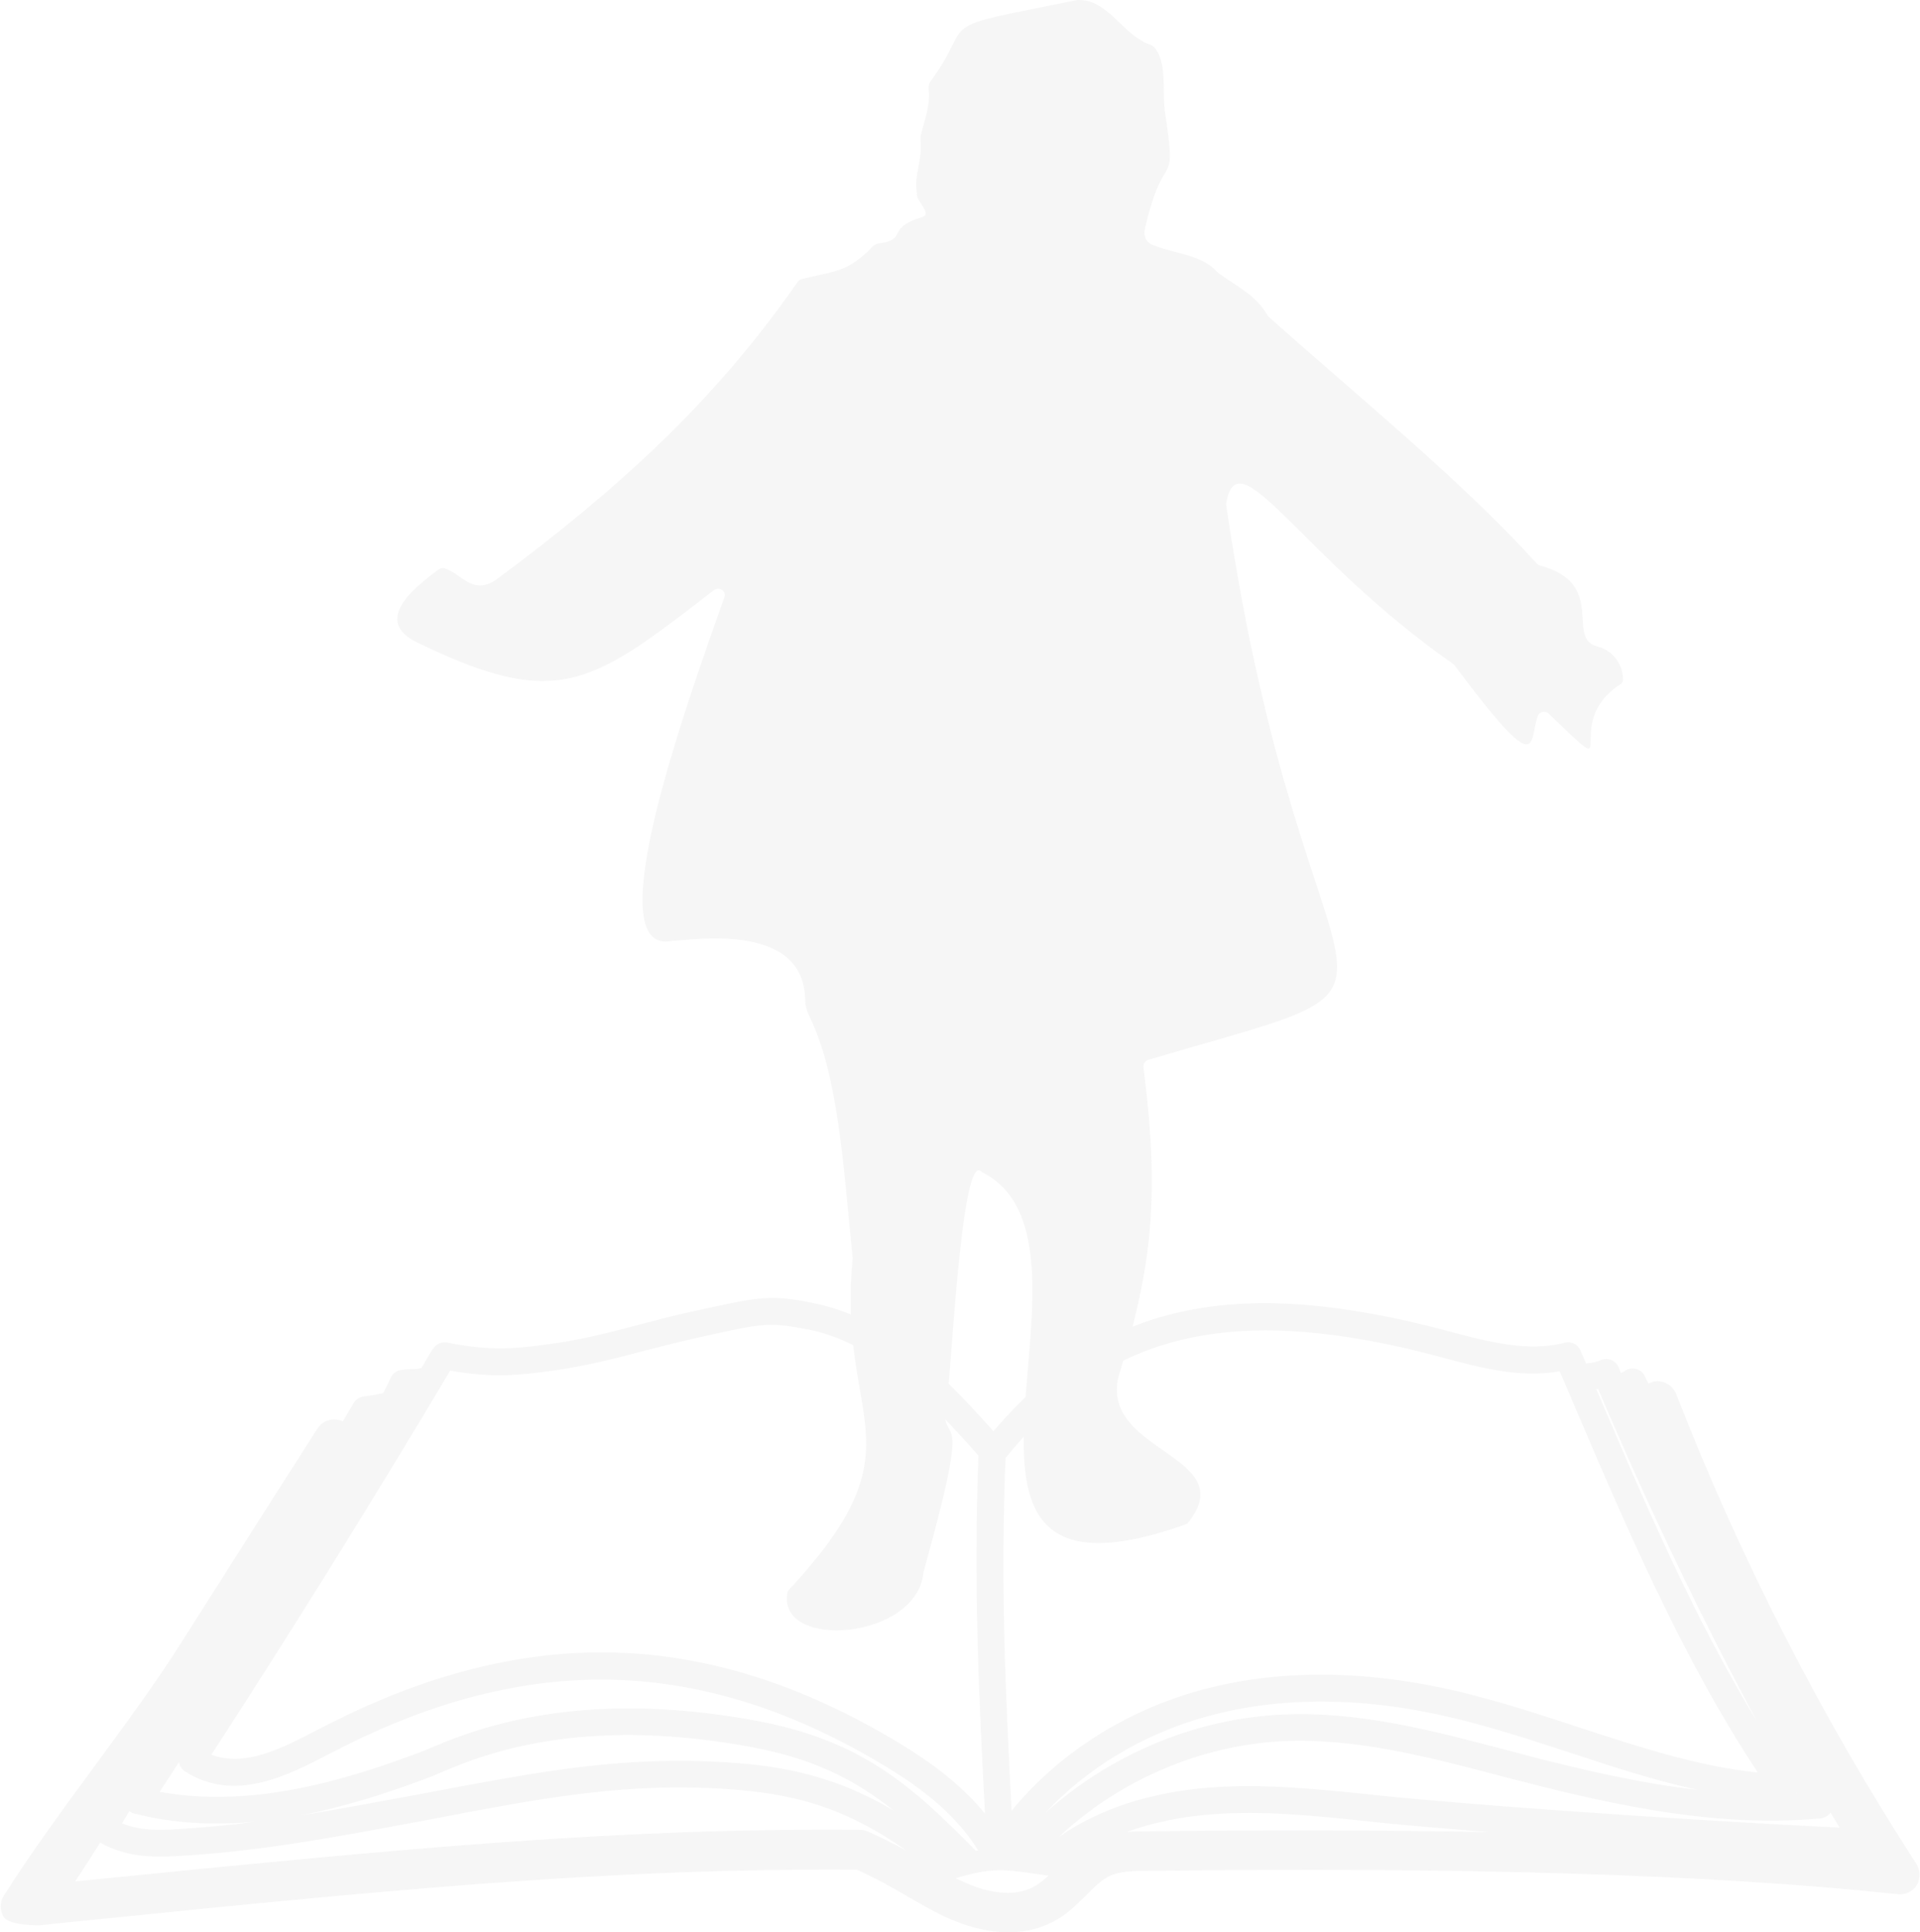 <svg width="1065" height="1072" viewBox="0 0 1065 1072" fill="none" xmlns="http://www.w3.org/2000/svg">
<g opacity="0.04">
<path d="M1063.01 1034.05C1009.95 952.039 965.109 864.189 929.735 773.28C928.621 770.5 926.532 768.415 923.886 767.164C921.24 766.052 918.176 765.913 915.53 767.025C915.112 767.164 914.834 767.303 914.416 767.581C913.58 766.052 912.884 764.662 912.188 763.133C911.213 761.187 909.402 759.936 907.313 759.38H907.174C905.085 758.963 902.996 759.38 901.325 760.492C900.628 761.048 899.932 761.326 899.097 761.604C898.679 760.631 898.261 759.658 897.843 758.546C897.147 756.739 895.615 755.21 893.804 754.515C891.994 753.82 889.905 753.82 888.094 754.515C885.448 755.627 882.524 756.322 879.739 756.322L876.675 749.233C875.282 745.758 871.522 743.95 867.901 744.923C847.707 750.206 825.703 744.368 804.535 738.807C800.496 737.695 796.318 736.583 792.28 735.61C680.588 707.948 609.841 724.907 551.071 793.992C524.053 763.828 493.276 731.718 452.749 723.239C427.542 717.957 421.554 719.347 387.99 726.714L384.648 727.409C374.899 729.494 365.151 732.135 355.542 734.637C339.108 738.946 322.118 743.394 305.266 745.618C285.63 748.26 272.26 749.65 247.889 744.785C247.75 744.785 247.75 744.785 247.61 744.785C247.471 744.785 247.193 744.785 247.053 744.785C246.775 744.785 246.496 744.785 246.078 744.785C245.939 744.785 245.8 744.785 245.661 744.785C245.382 744.785 244.964 744.923 244.686 744.923C244.547 744.923 244.407 745.063 244.268 745.063C243.989 745.202 243.572 745.202 243.293 745.48C243.154 745.619 243.015 745.619 242.875 745.758C242.736 745.897 242.458 745.897 242.318 746.036L242.179 746.175C242.04 746.314 241.9 746.453 241.622 746.592C241.483 746.731 241.204 746.87 241.065 747.148C240.926 747.287 240.786 747.426 240.647 747.704C240.508 747.982 240.369 748.121 240.09 748.399L239.951 748.538C237.862 752.013 235.773 755.349 233.823 758.824C232.709 759.38 231.038 759.519 228.392 759.519C226.442 759.658 224.353 759.658 222.125 760.075C219.757 760.492 217.668 762.16 216.693 764.384C215.579 766.886 214.187 769.666 212.515 772.863C210.009 773.419 205.691 774.253 201.931 774.67C199.564 774.948 197.335 776.338 196.221 778.284C194.272 781.76 192.183 785.096 190.094 788.571C187.865 787.459 185.359 787.181 182.852 787.737C179.927 788.432 177.56 790.1 176.028 792.602C151.238 831.384 126.31 870.583 99.989 912.145C86.062 934.108 69.768 956.21 52.638 979.562C35.508 1002.91 17.682 1027.1 2.085 1051.71C-0.144 1055.18 -0.144 1059.77 1.945 1063.38C5.148 1068.52 21.721 1068.11 21.86 1068.11C213.908 1048.37 338.551 1036.28 475.31 1037.25C486.73 1042.39 496.061 1047.81 504.417 1052.68C511.937 1056.99 519.04 1061.16 526.699 1064.49C534.498 1067.97 546.336 1072 559.427 1072C569.593 1072 578.785 1069.5 586.862 1064.63C592.99 1060.88 597.725 1056.15 602.321 1051.57C606.917 1046.98 611.234 1042.67 615.969 1040.58C621.4 1038.08 628.781 1037.94 635.188 1037.94C809.966 1035.58 950.486 1039.89 1052.85 1050.87C1057.02 1051.29 1061.06 1049.34 1063.29 1045.73C1065.24 1042.11 1065.24 1037.53 1063.01 1034.05ZM788.38 750.067C792.28 751.04 795.901 752.013 800.496 753.264C821.525 758.824 843.251 764.662 865.116 760.77L869.433 770.778C901.743 846.535 932.242 918.4 974.997 983.315C941.99 979.979 909.542 969.276 875.421 958.156C853.974 951.066 831.692 943.838 809.131 938.417C757.045 926.185 708.859 925.907 665.687 937.722C623.907 949.259 586.862 973.029 561.098 1004.58C557.616 935.359 554.97 879.618 557.756 808.865C613.323 740.475 680.31 723.378 788.38 750.067ZM71.718 1004.72C72.553 1005.42 73.528 1005.97 74.503 1006.11C96.785 1011.81 119.346 1012.65 141.211 1010.7C126.449 1012.65 111.548 1014.04 96.785 1014.87C86.619 1015.43 77.149 1015.43 67.679 1011.53C69.071 1009.31 70.325 1006.95 71.718 1004.72ZM837.123 971.222L834.895 970.666C794.786 960.102 753.285 949.12 710.948 951.205C662.901 953.43 615.69 973.446 579.899 1005.7C603.156 980.674 634.63 961.77 669.726 952.178C710.391 941.058 756.21 941.197 805.788 953.012C827.653 958.156 849.518 965.384 870.826 972.334C893.944 979.979 917.48 987.624 941.294 992.907C909.681 989.293 878.207 981.925 847.986 974.141C844.365 973.168 840.744 972.195 837.123 971.222ZM233.823 987.625C239.533 985.539 242.736 984.149 246.218 982.62C249.142 981.369 252.206 980.118 256.941 978.311C302.063 961.075 355.542 958.017 415.565 968.998C450.939 975.392 474.057 987.207 495.504 1004.3C464.03 985.678 435.898 979.84 404.006 977.755C348.439 974.002 302.899 982.342 254.574 991.239L253.32 991.517C246.078 992.768 238.976 994.158 231.734 995.548L228.67 996.104C208.337 999.857 187.865 1003.75 167.115 1007.09C191.208 1002.36 213.908 994.992 233.823 987.625ZM102.495 982.62C129.931 1000.41 159.455 985.122 183.13 972.751L185.637 971.5C292.733 916.037 389.801 918.678 491.047 979.84C506.924 989.432 528.928 1004.44 542.576 1026.55C542.158 1026.68 541.74 1026.68 541.322 1026.82C505.392 990.127 477.26 965.106 418.35 954.403C355.82 943.004 299.835 946.34 252.067 964.411C247.053 966.218 243.989 967.608 240.926 968.859C237.583 970.249 234.38 971.639 228.949 973.585C189.536 988.18 138.565 1003.19 88.569 994.019C91.911 988.876 95.532 983.315 99.292 977.616C99.571 979.562 100.685 981.369 102.495 982.62ZM55.563 1022.24C70.046 1030.3 84.251 1030.44 97.482 1029.74C142.743 1027.38 187.865 1018.9 231.456 1010.7C239.672 1009.17 247.889 1007.64 255.966 1006.11L257.081 1005.83C304.431 997.077 349.135 988.876 402.892 992.49C438.265 994.853 467.372 1001.66 502.746 1026.68C496.479 1023.21 489.515 1019.73 481.577 1016.12C480.185 1015.56 478.792 1015.15 477.26 1015.15C344.818 1014.04 230.341 1024.74 41.636 1043.78C46.51 1036.55 51.106 1029.33 55.563 1022.24ZM554.692 1037.53H554.831C558.87 1037.53 563.048 1038.08 566.947 1038.5C571.822 1039.19 576.696 1039.89 581.57 1040.58C579.342 1042.67 577.114 1044.48 574.885 1045.87C561.516 1054.07 544.247 1048.51 535.195 1044.34C533.523 1043.64 531.852 1042.81 530.181 1041.98C538.398 1039.47 546.475 1037.53 554.692 1037.53ZM672.372 1006.53C700.503 1004.3 729.471 1007.36 757.463 1010.28L766.794 1011.26C782.949 1012.92 803.282 1014.59 825.425 1016.4C767.212 1015.29 703.567 1015.15 634.491 1015.98C631.567 1015.98 628.503 1016.12 625.16 1016.26C639.366 1011.12 655.242 1007.78 672.372 1006.53ZM1020.4 1013.9C977.364 1011.95 838.934 1003.61 768.326 996.382L758.995 995.409C730.306 992.49 700.782 989.432 671.257 991.656C638.251 994.158 609.423 1003.61 587.419 1019.04C620.843 987.624 665.965 968.164 711.784 965.94C752.032 964.133 792.279 974.697 831.413 984.983L833.502 985.539C837.123 986.512 840.744 987.486 844.365 988.32C897.425 1002.08 954.246 1014.04 1009.95 1008.75C1012.18 1008.48 1014.13 1007.36 1015.38 1005.56C1017.05 1008.34 1018.73 1011.12 1020.4 1013.9ZM996.861 994.853C996.722 994.853 996.583 994.853 996.443 994.853C996.443 994.714 996.583 994.575 996.583 994.436C996.722 994.575 996.722 994.714 996.861 994.853ZM974.439 954.681C939.901 897.967 913.162 835.832 885.448 770.639C885.727 770.639 886.145 770.5 886.423 770.5C914.555 836.527 943.522 897.272 974.439 954.681ZM546.336 1006.11C531.713 988.181 513.051 975.67 498.846 967.052C392.725 902.971 291.061 900.052 178.813 958.295L176.306 959.546C156.391 969.971 135.78 980.535 117.257 973.446C161.126 905.89 204.159 836.666 245.521 767.442C245.521 767.303 245.661 767.303 245.661 767.164C247.053 764.94 248.307 762.577 249.699 760.353C272.818 764.523 287.023 763.133 306.938 760.353C324.624 757.99 342.172 753.403 359.023 748.955H359.162C368.493 746.592 378.103 744.089 387.433 742.004L392.447 740.892C423.364 734.081 426.567 733.386 448.989 737.695C486.173 745.063 516.254 777.867 542.715 807.475C540.069 879.618 542.854 938.556 546.336 1006.11Z" fill="#252526"/>
<path d="M898.817 379.621C864.14 402 902.717 437.863 858.987 395.884C857.038 394.077 853.974 394.772 852.999 397.274C847.846 411.036 855.645 434.666 806.902 369.195C806.623 368.917 806.345 368.639 806.066 368.361C721.253 309.146 686.855 241.729 680.17 278.982C680.17 279.399 680.17 279.816 680.17 280.233C724.456 582.427 812.194 536.139 636.858 587.988C635.187 588.544 634.073 590.212 634.212 592.019C644.657 671.39 636.44 710.033 620.425 763.828C620.425 763.967 620.425 764.106 620.285 764.106C610.955 805.946 688.387 807.336 659.28 844.45C658.862 845.006 658.305 845.423 657.609 845.701C490.072 905.195 624.463 690.295 544.664 650.261C532.548 635.944 527.256 776.06 524.331 784.261C524.192 784.817 524.053 785.373 524.053 785.929C526.281 800.664 537.144 782.593 512.354 871.834C512.354 871.973 512.354 872.112 512.215 872.39C508.873 909.643 431.162 915.898 436.733 883.649C436.872 882.954 437.151 882.398 437.708 881.842C512.772 801.081 464.168 790.099 472.942 698.218C472.942 697.94 472.942 697.801 472.942 697.523C467.65 647.342 465.422 597.44 448.71 563.245C447.456 560.743 446.76 557.963 446.621 555.044C446.342 510.423 382.001 521.961 372.949 521.961C329.359 531.135 383.533 383.235 401.777 331.386C403.031 328.05 398.992 325.131 396.067 327.355C328.802 379.343 310.14 394.216 233.683 357.519C206.805 345.982 226.163 328.467 243.432 315.818C244.407 315.123 245.521 314.984 246.635 315.262C256.384 318.459 262.65 331.247 276.438 320.683C342.032 271.893 396.067 223.241 442.443 156.38C443 155.685 443.696 155.129 444.532 154.851C461.662 150.542 470.157 151.376 483.666 137.059C484.78 135.947 486.312 135.113 487.844 134.974C503.72 132.889 491.047 126.633 511.519 120.378C517.507 118.988 507.619 110.787 508.594 107.451C506.784 96.609 511.797 89.38 510.544 77.287C510.544 76.592 510.544 75.897 510.683 75.341C512.354 67.974 516.115 58.799 515.14 50.181C514.861 48.235 515.279 46.15 516.532 44.621C542.297 9.175 514.026 16.82 596.889 0.14C597.307 0.001 597.864 0.001 598.281 0.001C614.993 -0.138 622.374 19.183 637.833 24.744C639.086 25.16 640.2 25.994 640.897 26.968C647.164 35.447 644.796 49.764 646.05 61.163C653.292 108.98 645.771 79.233 634.908 127.745C634.212 131.082 636.022 134.557 639.226 135.808C651.342 140.812 665.965 140.951 675.017 150.681C675.296 151.098 675.713 151.376 676.131 151.654C687.412 159.855 696.464 163.608 703.149 175.007C703.288 175.285 703.566 175.563 703.845 175.841C753.284 220.044 810.523 266.332 852.442 312.621C852.86 313.177 853.556 313.455 854.252 313.733C891.715 323.741 868.179 354.183 886.005 358.631C893.943 360.577 899.653 367.527 900.21 375.729C900.21 376.007 900.21 376.285 900.21 376.563C900.489 377.675 899.932 378.926 898.817 379.621Z" fill="#252526"/>
</g>
</svg>
